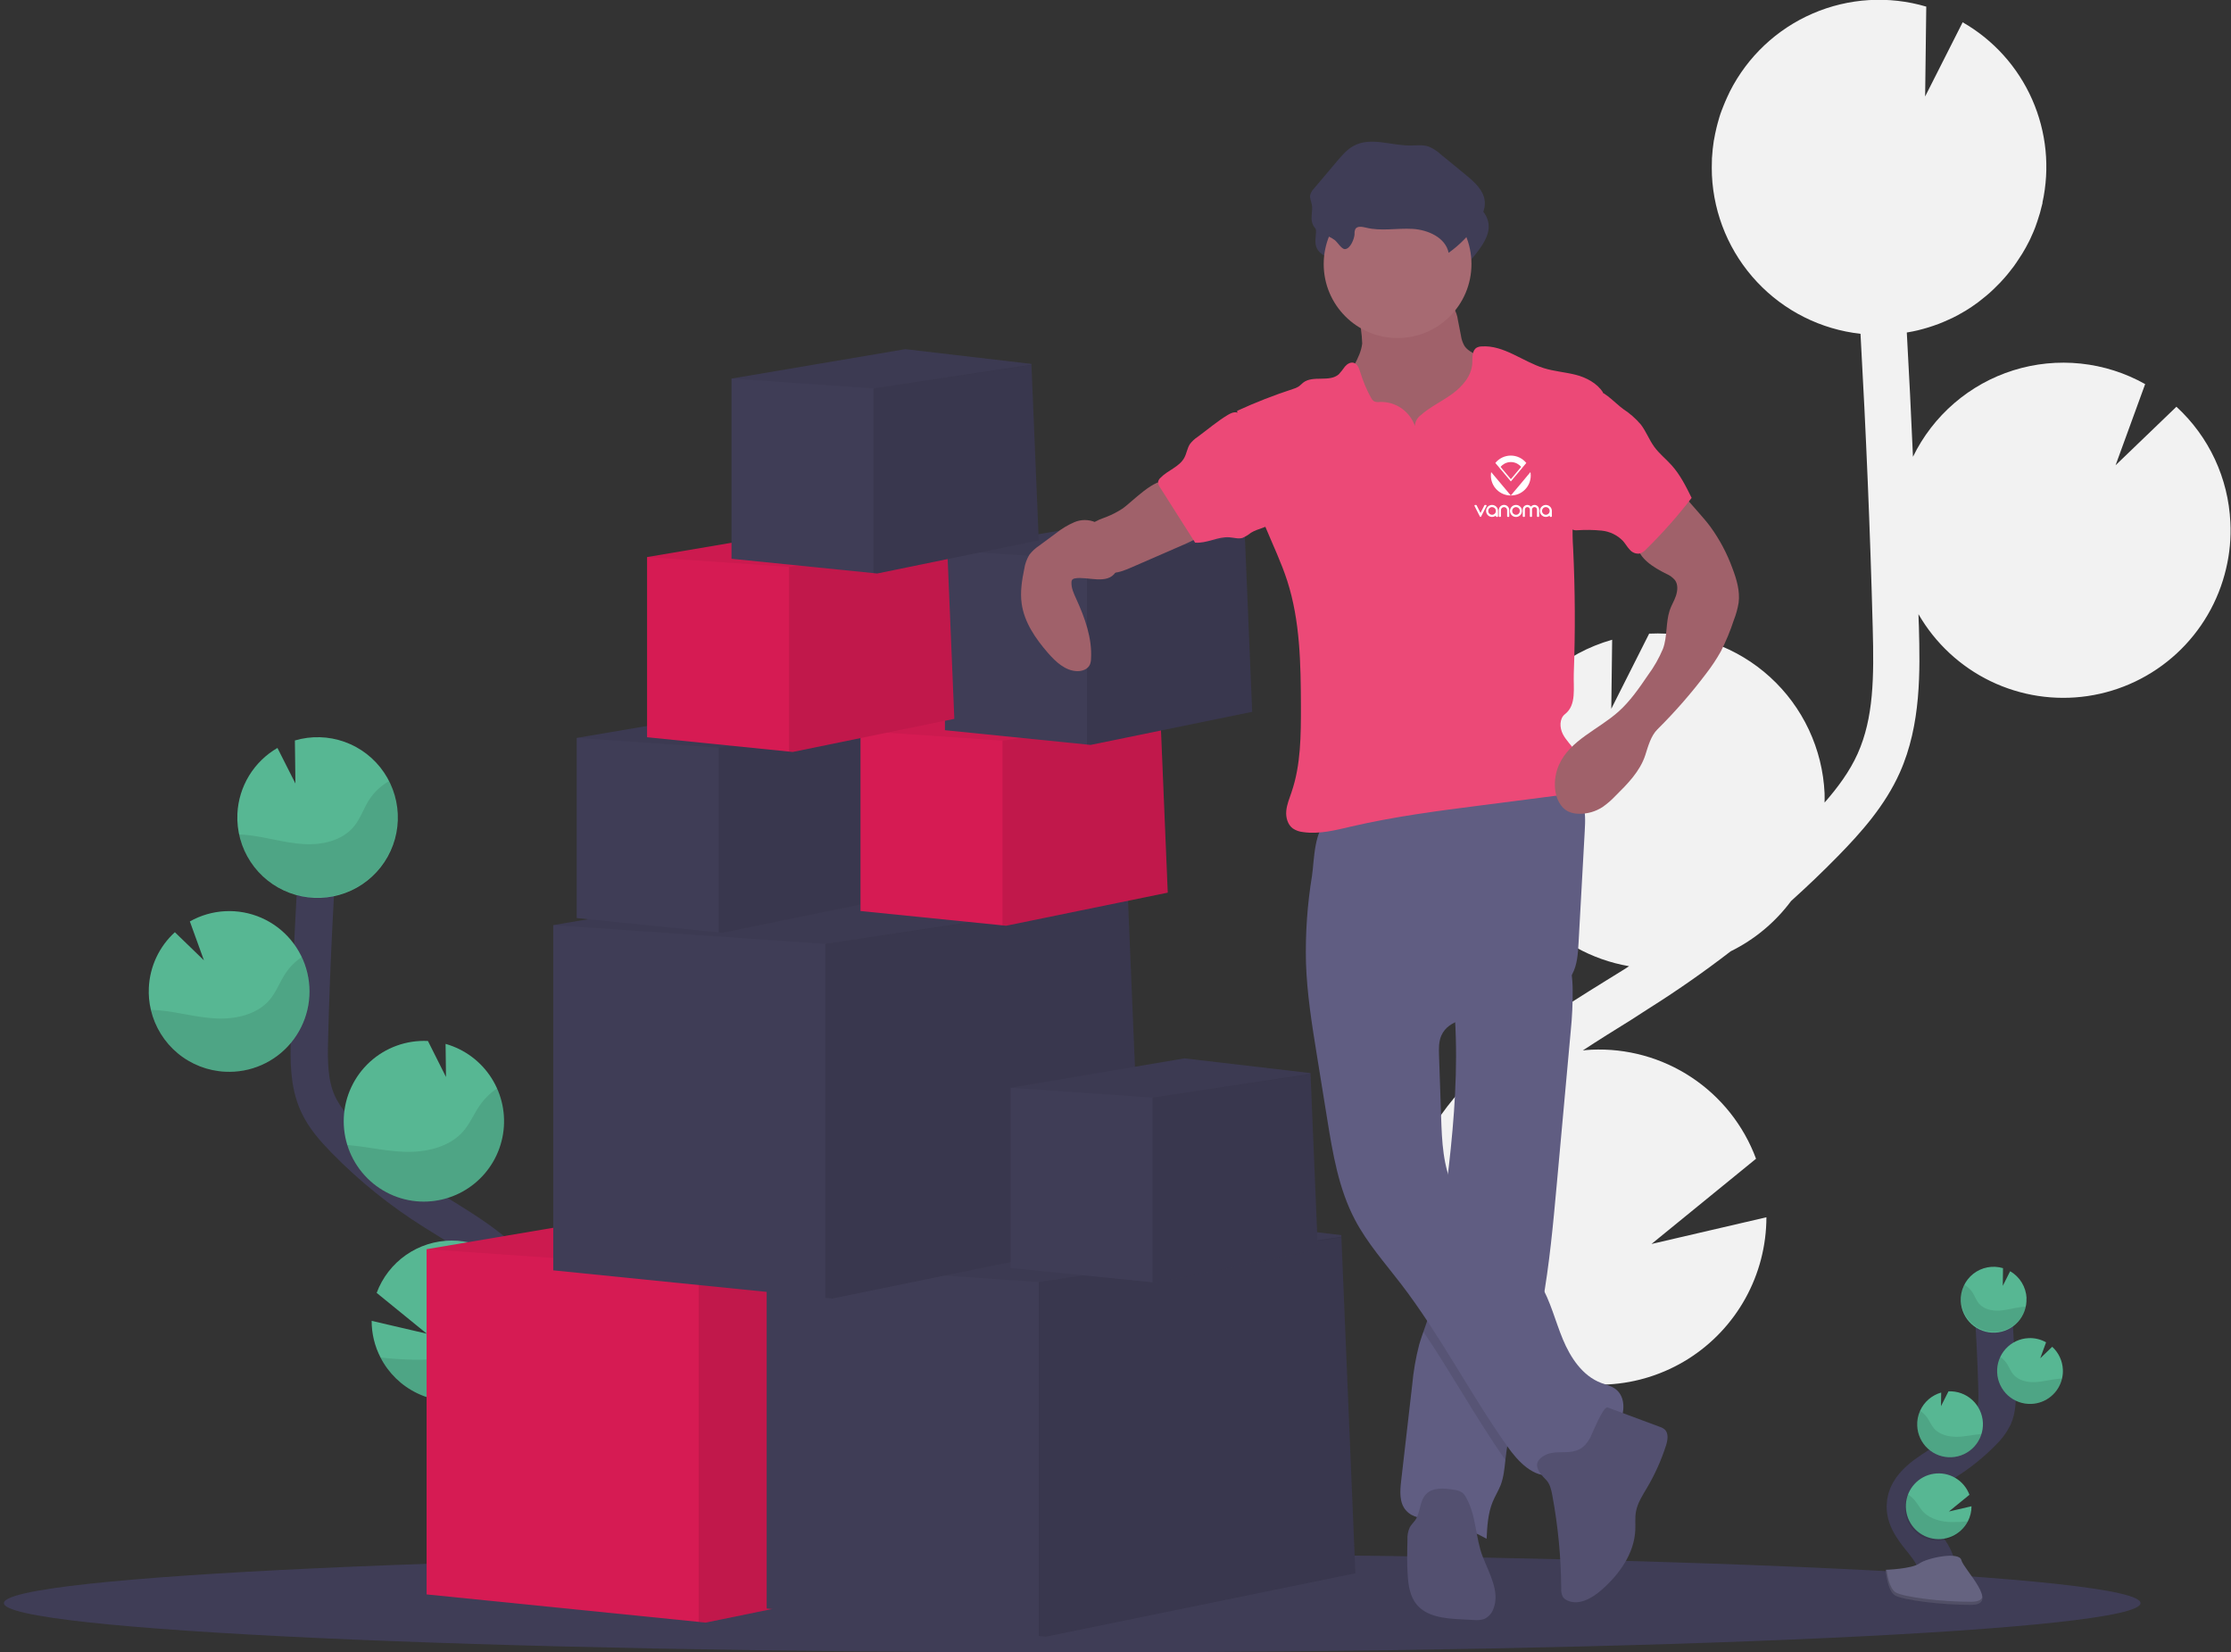 <svg width="239" height="177" viewBox="0 0 239 177" fill="none" xmlns="http://www.w3.org/2000/svg">
<rect x="0" y="0" width="239" height="177" fill="#333333" stroke="none"/>
<g clip-path="url(#clip0)">
<path d="M172.105 105.003L173.981 103.843C174.16 103.73 174.336 103.609 174.517 103.496C170.491 102.803 166.823 100.754 164.119 97.689C161.415 94.625 159.837 90.727 159.648 86.642C159.51 83.833 160.04 81.031 161.195 78.467C162.271 76.068 163.859 73.935 165.848 72.217C167.836 70.499 170.177 69.24 172.705 68.526L172.612 75.921L176.67 67.872C176.686 67.869 176.703 67.869 176.72 67.872C179.071 67.762 181.421 68.117 183.636 68.916C185.85 69.716 187.886 70.944 189.626 72.531C191.366 74.118 192.777 76.032 193.778 78.165C194.779 80.298 195.351 82.608 195.461 84.962C195.476 85.304 195.461 85.641 195.461 85.968C196.873 84.356 198.154 82.628 199.003 80.734C200.722 76.897 200.762 72.553 200.619 67.273C200.348 56.809 199.898 46.267 199.31 35.755C195.073 35.284 191.143 33.315 188.226 30.204C185.308 27.092 183.595 23.041 183.393 18.778C183.368 18.227 183.376 17.686 183.393 17.148C183.393 17.015 183.393 16.879 183.413 16.745C183.449 16.225 183.496 15.709 183.577 15.201C183.577 15.115 183.607 15.035 183.622 14.949C183.696 14.518 183.784 14.092 183.886 13.671C183.926 13.515 183.964 13.357 184.006 13.201C184.132 12.743 184.258 12.293 184.431 11.848C184.484 11.699 184.546 11.556 184.602 11.41C184.73 11.083 184.868 10.761 185.014 10.442C185.092 10.273 185.167 10.107 185.25 9.939C185.27 9.896 185.288 9.853 185.31 9.81C187.202 6.069 190.343 3.11 194.188 1.448C198.033 -0.215 202.338 -0.476 206.355 0.709L206.234 10.334L210.254 2.385C213.552 4.274 216.159 7.17 217.696 10.649C219.233 14.127 219.619 18.007 218.797 21.721H218.817C218.789 21.849 218.749 21.973 218.719 22.098C218.664 22.335 218.603 22.569 218.538 22.803C218.453 23.102 218.357 23.396 218.259 23.691C218.184 23.909 218.111 24.133 218.028 24.35C217.908 24.666 217.777 24.976 217.631 25.285C217.551 25.466 217.478 25.65 217.38 25.829C217.15 26.291 216.899 26.744 216.626 27.187C216.533 27.34 216.428 27.486 216.33 27.64C216.139 27.937 215.945 28.231 215.737 28.518C215.609 28.694 215.47 28.862 215.335 29.036C215.139 29.287 214.938 29.539 214.729 29.768C214.581 29.936 214.43 30.102 214.274 30.271C214.056 30.502 213.83 30.726 213.596 30.948C213.443 31.096 213.287 31.244 213.126 31.385C212.862 31.619 212.586 31.843 212.307 32.062C212.166 32.173 212.031 32.288 211.885 32.394C211.461 32.709 211.023 33.005 210.571 33.282C210.486 33.332 210.395 33.375 210.32 33.425C209.943 33.649 209.566 33.858 209.161 34.054C208.993 34.137 208.817 34.21 208.644 34.288C208.32 34.434 207.993 34.575 207.659 34.703C207.466 34.776 207.267 34.844 207.069 34.912C206.739 35.025 206.405 35.128 206.064 35.221C205.863 35.277 205.664 35.332 205.461 35.38C205.094 35.468 204.719 35.541 204.343 35.604C204.317 35.604 204.295 35.604 204.27 35.619C204.518 40.053 204.738 44.489 204.93 48.928C205.999 46.732 207.505 44.777 209.355 43.184C211.205 41.591 213.361 40.393 215.69 39.664C218.019 38.935 220.473 38.69 222.9 38.945C225.327 39.199 227.676 39.947 229.804 41.143L226.636 49.834L233.153 43.568C236.642 46.769 238.72 51.225 238.932 55.959C239.015 57.62 238.862 59.284 238.477 60.902C237.659 64.403 235.808 67.576 233.165 70.011C230.523 72.446 227.21 74.03 223.658 74.556C220.105 75.083 216.477 74.529 213.242 72.966C210.008 71.402 207.318 68.902 205.521 65.789C205.521 66.24 205.554 66.692 205.566 67.142C205.684 71.801 205.832 77.597 203.513 82.774C201.943 86.283 199.413 89.133 196.913 91.686C195.287 93.349 193.602 94.956 191.873 96.513C190.173 98.798 187.955 100.645 185.401 101.901C182.562 104.091 179.622 106.142 176.582 108.054L174.735 109.246C173.029 110.305 171.28 111.392 169.564 112.516C169.866 112.486 170.165 112.453 170.471 112.441C174.27 112.263 178.027 113.298 181.199 115.397C184.371 117.497 186.795 120.551 188.119 124.12L176.919 133.249L189.23 130.389C189.226 133.423 188.455 136.407 186.987 139.062C185.519 141.717 183.403 143.957 180.837 145.571C178.27 147.185 175.336 148.122 172.31 148.293C169.284 148.464 166.264 147.865 163.532 146.55C163.808 146.898 164.087 147.242 164.364 147.587C164.914 148.273 165.461 148.955 165.997 149.632C173.283 158.871 175.313 167.645 171.703 174.334L167.316 171.959C170.833 165.449 165.557 157.118 162.082 152.726C161.557 152.062 161.019 151.393 160.477 150.713C155.821 144.928 150.545 138.358 150.678 130.306C150.866 118.181 162.648 110.869 172.105 105.003Z" fill="#F2F2F2"/>
<path d="M114.865 177C178.071 177 229.309 174.635 229.309 171.718C229.309 168.8 178.071 166.435 114.865 166.435C51.659 166.435 0.42 168.8 0.42 171.718C0.42 174.635 51.659 177 114.865 177Z" fill="#3F3D56"/>
<path d="M207.322 169.748C208.076 168.362 207.222 166.664 206.247 165.426C205.272 164.189 204.084 162.911 204.109 161.329C204.144 159.065 206.543 157.729 208.463 156.529C209.884 155.638 211.196 154.582 212.37 153.382C212.863 152.921 213.27 152.376 213.573 151.773C213.968 150.887 213.958 149.881 213.933 148.91C213.849 145.68 213.69 142.454 213.455 139.23" stroke="#3F3D56" stroke-width="4" stroke-miterlimit="10"/>
<path d="M217.101 139.059C217.073 138.468 216.897 137.894 216.59 137.389C216.283 136.883 215.854 136.463 215.342 136.167L214.553 137.731L214.576 135.84C214.036 135.678 213.466 135.648 212.912 135.753C212.359 135.858 211.839 136.094 211.395 136.442C210.952 136.79 210.599 137.24 210.365 137.753C210.132 138.266 210.025 138.828 210.053 139.391C210.097 140.325 210.51 141.204 211.201 141.833C211.543 142.145 211.943 142.386 212.378 142.543C212.813 142.699 213.275 142.769 213.737 142.747C214.199 142.725 214.652 142.613 215.07 142.415C215.489 142.218 215.864 141.941 216.175 141.598C216.487 141.256 216.728 140.855 216.884 140.42C217.041 139.984 217.11 139.522 217.088 139.059H217.101Z" fill="#57B793"/>
<path d="M210.812 162.956C210.443 163.674 209.838 164.244 209.1 164.568C208.361 164.893 207.534 164.954 206.756 164.741C205.978 164.528 205.296 164.053 204.826 163.397C204.356 162.74 204.126 161.942 204.173 161.136C204.221 160.33 204.544 159.564 205.089 158.968C205.633 158.372 206.365 157.981 207.163 157.862C207.961 157.742 208.775 157.9 209.47 158.31C210.166 158.72 210.699 159.357 210.981 160.114L208.78 161.907L211.202 161.344C211.202 161.905 211.068 162.457 210.812 162.956Z" fill="#57B793"/>
<path d="M209.071 156.092C208.608 156.114 208.146 156.044 207.71 155.887C207.274 155.73 206.874 155.488 206.532 155.176C206.189 154.864 205.912 154.486 205.716 154.066C205.52 153.646 205.408 153.192 205.388 152.728C205.36 152.176 205.464 151.625 205.692 151.121C205.903 150.649 206.215 150.229 206.605 149.891C206.996 149.553 207.456 149.305 207.953 149.164L207.935 150.62L208.734 149.036C209.669 148.992 210.583 149.322 211.274 149.952C211.966 150.583 212.379 151.463 212.423 152.399C212.466 153.335 212.137 154.249 211.507 154.942C210.877 155.634 209.998 156.048 209.064 156.092H209.071Z" fill="#57B793"/>
<path d="M217.631 150.379C216.698 150.423 215.786 150.094 215.095 149.465C214.405 148.836 213.992 147.957 213.948 147.023C213.904 146.089 214.232 145.176 214.861 144.485C215.489 143.793 216.367 143.38 217.299 143.336C217.959 143.303 218.614 143.458 219.189 143.783L218.566 145.494L219.847 144.261C220.535 144.891 220.945 145.767 220.988 146.699C221.004 147.025 220.973 147.352 220.897 147.67C220.722 148.416 220.307 149.084 219.718 149.573C219.129 150.062 218.396 150.345 217.631 150.379Z" fill="#57B793"/>
<path opacity="0.1" d="M216.626 139.99C215.812 140.081 215.021 140.335 214.204 140.385C213.388 140.435 212.491 140.239 211.973 139.603C211.694 139.261 211.556 138.828 211.32 138.456C211.097 138.108 210.793 137.82 210.433 137.618C210.22 138.063 210.103 138.548 210.09 139.042C210.076 139.535 210.167 140.026 210.355 140.482C210.543 140.938 210.825 141.35 211.182 141.69C211.539 142.03 211.964 142.291 212.429 142.456C212.893 142.622 213.387 142.687 213.879 142.649C214.37 142.611 214.848 142.469 215.282 142.234C215.715 141.999 216.094 141.675 216.395 141.284C216.695 140.893 216.91 140.442 217.026 139.962C216.89 139.967 216.757 139.978 216.626 139.99Z" fill="black"/>
<path opacity="0.1" d="M217.631 150.379C217.023 150.41 216.417 150.282 215.873 150.008C215.329 149.735 214.865 149.324 214.527 148.817C214.189 148.31 213.988 147.724 213.945 147.116C213.901 146.508 214.015 145.898 214.277 145.348C214.557 145.537 214.797 145.779 214.985 146.06C215.237 146.44 215.387 146.877 215.684 147.227C216.232 147.874 217.171 148.085 218.023 148.045C218.875 148.004 219.694 147.765 220.536 147.687C220.651 147.687 220.772 147.667 220.89 147.665C220.715 148.41 220.303 149.079 219.715 149.568C219.127 150.058 218.395 150.343 217.631 150.379Z" fill="black"/>
<path opacity="0.1" d="M209.071 156.092C208.608 156.114 208.146 156.044 207.71 155.887C207.274 155.73 206.874 155.488 206.532 155.176C206.189 154.863 205.912 154.486 205.716 154.066C205.52 153.646 205.408 153.192 205.388 152.728C205.36 152.176 205.464 151.625 205.692 151.121C205.984 151.312 206.24 151.555 206.445 151.838C206.719 152.225 206.89 152.67 207.199 153.028C207.795 153.692 208.795 153.926 209.697 153.903C210.599 153.88 211.41 153.669 212.279 153.604C212.065 154.298 211.642 154.91 211.068 155.355C210.494 155.8 209.796 156.057 209.071 156.092Z" fill="black"/>
<path opacity="0.1" d="M210.812 162.956C210.622 163.379 210.351 163.76 210.015 164.078C209.678 164.396 209.282 164.644 208.849 164.808C208.416 164.973 207.956 165.051 207.493 165.037C207.03 165.023 206.575 164.918 206.153 164.728C205.731 164.538 205.35 164.267 205.033 163.93C204.715 163.593 204.467 163.196 204.303 162.763C204.138 162.33 204.061 161.868 204.075 161.405C204.088 160.942 204.193 160.486 204.383 160.063C204.672 160.256 204.933 160.489 205.157 160.755C205.491 161.165 205.712 161.628 206.101 162.013C206.822 162.72 207.986 163.019 209.021 163.039C209.619 163.047 210.217 163.019 210.812 162.956Z" fill="black"/>
<path d="M202.006 168.151C202.006 168.151 204.787 168.065 205.626 167.466C206.466 166.868 209.898 166.153 210.116 167.114C210.335 168.075 214.3 171.894 211.156 171.909C208.013 171.924 203.855 171.406 203.018 170.903C202.182 170.399 202.006 168.151 202.006 168.151Z" fill="#656380"/>
<path opacity="0.2" d="M211.212 171.574C208.071 171.599 203.91 171.071 203.074 170.568C202.438 170.181 202.182 168.785 202.099 168.141H202.006C202.006 168.141 202.182 170.387 203.011 170.908C203.84 171.428 208.006 171.934 211.149 171.914C212.056 171.914 212.37 171.582 212.352 171.104C212.234 171.388 211.888 171.569 211.212 171.574Z" fill="black"/>
<path d="M49.266 161.988C47.442 158.607 49.517 154.467 51.889 151.453C54.261 148.439 57.165 145.305 57.102 141.464C57.012 135.945 51.163 132.688 46.489 129.762C43.022 127.591 39.823 125.017 36.959 122.093C35.811 120.918 34.698 119.665 34.03 118.166C33.065 116.008 33.09 113.555 33.153 111.191C33.354 103.309 33.743 95.442 34.319 87.591" stroke="#3F3D56" stroke-width="4" stroke-miterlimit="10"/>
<path d="M25.432 87.16C25.501 85.721 25.93 84.321 26.68 83.09C27.43 81.86 28.476 80.837 29.723 80.117L31.648 83.928L31.59 79.315C33.339 78.799 35.206 78.853 36.921 79.469C38.637 80.084 40.113 81.23 41.136 82.741C42.159 84.251 42.676 86.048 42.613 87.871C42.55 89.695 41.909 91.452 40.783 92.887C39.657 94.323 38.105 95.363 36.351 95.857C34.596 96.352 32.73 96.276 31.022 95.639C29.314 95.003 27.851 93.839 26.847 92.317C25.842 90.794 25.347 88.991 25.432 87.168V87.16Z" fill="#57B793"/>
<path d="M40.763 145.408C41.628 147.095 43.024 148.448 44.736 149.258C46.447 150.069 48.378 150.29 50.229 149.889C52.079 149.487 53.745 148.485 54.968 147.038C56.191 145.591 56.902 143.78 56.992 141.887C57.052 140.696 56.861 139.507 56.431 138.395C55.804 136.765 54.695 135.364 53.253 134.38C51.811 133.395 50.104 132.874 48.359 132.884C46.614 132.894 44.913 133.435 43.483 134.436C42.052 135.438 40.96 136.851 40.351 138.488L45.721 142.86L39.814 141.484C39.811 142.85 40.137 144.196 40.763 145.408Z" fill="#57B793"/>
<path d="M45.007 128.701C47.115 128.797 49.185 128.114 50.822 126.782C52.46 125.45 53.551 123.561 53.887 121.475C54.224 119.39 53.783 117.253 52.648 115.472C51.513 113.691 49.764 112.39 47.733 111.817L47.778 115.361L45.844 111.505H45.821C43.543 111.399 41.316 112.203 39.63 113.74C37.944 115.277 36.938 117.422 36.831 119.703C36.725 121.984 37.528 124.213 39.064 125.901C40.599 127.589 42.742 128.597 45.02 128.703L45.007 128.701Z" fill="#57B793"/>
<path d="M24.138 114.798C25.469 114.863 26.797 114.617 28.017 114.08C29.236 113.543 30.315 112.73 31.167 111.704C32.019 110.678 32.621 109.469 32.926 108.17C33.231 106.871 33.23 105.519 32.924 104.221C32.618 102.923 32.014 101.713 31.161 100.689C30.308 99.664 29.228 98.852 28.008 98.316C26.787 97.781 25.459 97.537 24.128 97.603C22.798 97.669 21.5 98.045 20.339 98.699L21.847 102.867L18.734 99.856C17.901 100.614 17.227 101.529 16.748 102.549C16.27 103.568 15.997 104.672 15.945 105.798C15.905 106.594 15.979 107.392 16.163 108.167C16.591 109.991 17.601 111.625 19.04 112.822C20.479 114.018 22.269 114.712 24.138 114.798Z" fill="#57B793"/>
<path opacity="0.1" d="M26.588 89.455C28.573 89.674 30.502 90.29 32.492 90.413C34.482 90.536 36.67 90.061 37.929 88.511C38.608 87.676 38.947 86.62 39.52 85.709C40.062 84.861 40.806 84.16 41.685 83.669C42.233 84.76 42.542 85.955 42.593 87.174C42.644 88.394 42.435 89.611 41.98 90.743C41.526 91.876 40.836 92.899 39.956 93.744C39.076 94.589 38.027 95.237 36.878 95.645C35.729 96.054 34.506 96.213 33.291 96.112C32.076 96.01 30.896 95.652 29.83 95.059C28.764 94.467 27.836 93.654 27.108 92.676C26.379 91.697 25.867 90.574 25.605 89.382C25.94 89.397 26.266 89.419 26.588 89.455Z" fill="black"/>
<path opacity="0.1" d="M24.138 114.798C25.62 114.866 27.093 114.55 28.417 113.88C29.74 113.21 30.868 112.209 31.691 110.973C32.514 109.738 33.004 108.311 33.114 106.83C33.223 105.349 32.949 103.866 32.316 102.522C31.634 102.982 31.047 103.57 30.588 104.253C29.975 105.179 29.605 106.248 28.884 107.098C27.545 108.673 25.259 109.188 23.183 109.095C21.108 109.002 19.105 108.409 17.04 108.22C16.754 108.195 16.462 108.175 16.174 108.167C16.6 109.989 17.609 111.622 19.046 112.819C20.483 114.015 22.271 114.71 24.138 114.798Z" fill="black"/>
<path opacity="0.1" d="M45.007 128.701C46.474 128.77 47.934 128.461 49.248 127.805C50.562 127.148 51.687 126.165 52.513 124.95C53.34 123.735 53.843 122.328 53.972 120.863C54.102 119.399 53.854 117.925 53.253 116.584C52.545 117.055 51.929 117.651 51.437 118.345C50.768 119.288 50.351 120.375 49.57 121.245C48.12 122.862 45.683 123.433 43.484 123.381C41.356 123.335 39.306 122.812 37.191 122.649C37.714 124.339 38.746 125.827 40.144 126.91C41.543 127.993 43.241 128.618 45.007 128.701Z" fill="black"/>
<path opacity="0.1" d="M40.763 145.408C41.628 147.095 43.024 148.448 44.736 149.258C46.447 150.069 48.378 150.29 50.229 149.889C52.079 149.487 53.745 148.485 54.968 147.038C56.191 145.591 56.902 143.78 56.992 141.887C57.052 140.696 56.861 139.507 56.431 138.395C55.724 138.86 55.089 139.428 54.547 140.078C53.73 141.084 53.19 142.206 52.245 143.137C50.487 144.863 47.65 145.577 45.125 145.652C43.668 145.657 42.211 145.576 40.763 145.408Z" fill="black"/>
<path d="M108.764 167.014L75.599 173.805L74.846 173.73L45.7 170.787V133.81L81.378 127.773L107.257 130.791L107.264 130.955L107.267 131.035L108.764 167.014Z" fill="#D61B53"/>
<path opacity="0.1" d="M108.764 167.014L75.599 173.805L74.846 173.73V135.822L107.264 130.955L108.764 167.014Z" fill="black"/>
<path opacity="0.05" d="M107.267 131.035L107.257 131.043L74.846 135.822L45.7 133.81L81.378 127.773L107.257 130.791L107.264 130.955L107.267 131.035Z" fill="black"/>
<path d="M145.196 168.523L112.031 175.315L111.277 175.239L82.132 172.296V135.319L117.809 129.282L143.688 132.3L143.696 132.464L143.698 132.544L145.196 168.523Z" fill="#3F3D56"/>
<path opacity="0.1" d="M145.196 168.523L112.031 175.315L111.277 175.239V137.331L143.696 132.464L145.196 168.523Z" fill="black"/>
<path opacity="0.05" d="M143.698 132.544L143.688 132.552L111.277 137.331L82.132 135.319L117.809 129.282L143.688 132.3L143.696 132.464L143.698 132.544Z" fill="black"/>
<path d="M122.332 132.3L89.167 139.092L88.413 139.017L59.268 136.074V99.096L94.945 93.059L120.824 96.078L120.832 96.241L120.834 96.322L122.332 132.3Z" fill="#3F3D56"/>
<path opacity="0.1" d="M122.332 132.3L89.167 139.092L88.413 139.017V101.109L120.832 96.241L122.332 132.3Z" fill="black"/>
<path opacity="0.05" d="M120.834 96.322L120.824 96.329L88.413 101.109L59.268 99.096L94.945 93.059L120.824 96.078L120.832 96.241L120.834 96.322Z" fill="black"/>
<path d="M141.176 133.85L123.867 137.397L123.473 137.356L108.262 135.82V116.521L126.882 113.369L140.389 114.946L140.394 115.032V115.072L141.176 133.85Z" fill="#3F3D56"/>
<path opacity="0.1" d="M141.176 133.85L123.867 137.397L123.473 137.356V117.572L140.394 115.032L141.176 133.85Z" fill="black"/>
<path opacity="0.05" d="M140.394 115.072L140.389 115.077L123.473 117.572L108.262 116.521L126.882 113.369L140.389 114.946L140.394 115.032V115.072Z" fill="black"/>
<path d="M94.694 96.37L77.386 99.914L76.991 99.876L61.78 98.339V79.041L80.401 75.889L93.908 77.466L93.913 77.551V77.592L94.694 96.37Z" fill="#3F3D56"/>
<path opacity="0.1" d="M94.694 96.37L77.386 99.914L76.991 99.876V80.092L93.913 77.552L94.694 96.37Z" fill="black"/>
<path opacity="0.05" d="M93.913 77.592L93.908 77.597L76.991 80.092L61.78 79.041L80.401 75.889L93.908 77.466L93.913 77.552V77.592Z" fill="black"/>
<path d="M125.096 95.615L107.787 99.159L107.392 99.121L92.182 97.585V78.286L110.802 75.134L124.309 76.711L124.314 76.797V76.837L125.096 95.615Z" fill="#D61B53"/>
<path opacity="0.1" d="M125.096 95.615L107.787 99.159L107.392 99.121V79.337L124.314 76.797L125.096 95.615Z" fill="black"/>
<path opacity="0.05" d="M124.314 76.837L124.309 76.842L107.392 79.338L92.182 78.286L110.802 75.134L124.309 76.711L124.314 76.797V76.837Z" fill="black"/>
<path d="M134.141 76.246L116.832 79.79L116.437 79.752L101.227 78.216V58.917L119.847 55.765L133.354 57.342L133.359 57.428V57.468L134.141 76.246Z" fill="#3F3D56"/>
<path opacity="0.1" d="M134.141 76.246L116.832 79.79L116.438 79.752V59.968L133.359 57.428L134.141 76.246Z" fill="black"/>
<path opacity="0.05" d="M133.359 57.468L133.354 57.473L116.437 59.968L101.227 58.917L119.847 55.765L133.354 57.342L133.359 57.428V57.468Z" fill="black"/>
<path d="M145.929 36.794C145.746 38.429 144.5 39.747 144.037 41.321C143.344 43.699 144.54 46.252 146.188 48.113C147.516 49.592 149.125 50.793 150.92 51.645C152.715 52.497 154.661 52.985 156.645 53.079C157.228 53.129 157.815 53.065 158.374 52.89C158.871 52.687 159.319 52.38 159.688 51.989C160.924 50.744 161.59 49.021 161.854 47.283C162.117 45.545 162.017 43.776 161.914 42.023C161.914 41.66 161.847 41.301 161.718 40.962C161.55 40.639 161.318 40.354 161.037 40.124C160.146 39.304 159.164 38.589 158.11 37.993C157.658 37.742 157.173 37.49 156.884 37.055C156.686 36.709 156.557 36.327 156.504 35.931L156.18 34.281C156.123 33.805 155.961 33.348 155.705 32.942C155.135 32.173 154.042 32.067 153.085 32.029L149.567 31.891C148.474 31.848 147.037 31.534 145.969 31.75C144.964 31.949 145.304 32.87 145.485 33.705C145.746 34.715 145.895 35.751 145.929 36.794Z" fill="#A0616A"/>
<path d="M168.268 110.436L166.776 126.817C166.386 131.113 165.989 135.427 165.225 139.668C164.974 141.13 164.652 142.583 164.286 144.025C163.266 148.027 161.786 151.938 161.308 156.041C161.293 156.159 161.281 156.293 161.268 156.401C161.17 157.306 161.085 158.222 160.766 159.067C160.514 159.694 160.16 160.265 159.901 160.883C159.399 162.121 159.318 163.489 159.256 164.83C157.444 163.807 155.461 163.124 153.404 162.818C152.399 162.669 151.306 162.566 150.64 161.812C149.886 160.992 149.974 159.736 150.1 158.635C150.495 155.214 150.889 151.794 151.281 148.377C151.412 146.906 151.664 145.449 152.035 144.02C152.17 143.544 152.334 143.077 152.499 142.609C152.728 141.965 152.959 141.321 153.133 140.659C153.373 139.596 153.539 138.518 153.63 137.432C154.035 133.991 154.522 130.557 154.949 127.118L154.972 126.937C155.612 121.725 156.1 116.488 155.959 111.238C155.939 110.461 155.906 109.684 155.856 108.904C155.786 107.775 155.683 107.176 156.61 106.469C157.643 105.689 159.002 105.143 160.183 104.633C160.818 104.356 167.818 101.866 167.971 102.414C168.296 103.579 168.465 104.782 168.474 105.991C168.488 107.475 168.419 108.959 168.268 110.436Z" fill="#605D82"/>
<path opacity="0.1" d="M165.225 139.668C164.974 141.13 164.652 142.584 164.286 144.025C163.266 148.027 161.786 151.939 161.308 156.041C161.293 156.159 161.281 156.293 161.268 156.401C158.148 151.939 155.52 147.139 152.474 142.629C152.703 141.985 152.934 141.341 153.108 140.679C153.357 139.61 153.532 138.525 153.63 137.432C154.035 133.991 154.522 130.557 154.949 127.119L154.972 126.937C155.148 127.667 155.401 128.376 155.726 129.053C157.771 133.213 162.63 135.316 165.007 139.298C165.085 139.422 165.158 139.546 165.225 139.668Z" fill="black"/>
<path d="M139.904 103.088C140.007 106.424 140.54 109.732 141.073 113.027L142.171 119.819C142.771 123.542 143.399 127.337 145.158 130.67C146.474 133.166 148.369 135.294 150.085 137.53C154.301 143.029 157.469 149.26 161.467 154.919C162.63 156.564 164.291 158.345 166.273 158.001C167.575 157.777 168.519 156.69 169.539 155.855C170.745 154.869 172.198 154.147 173.147 152.909C174.097 151.672 174.283 149.619 172.997 148.739C172.557 148.44 172.022 148.326 171.524 148.135C169.532 147.381 168.24 145.429 167.421 143.456C166.602 141.484 166.102 139.369 165.009 137.535C162.632 133.553 157.771 131.45 155.726 127.287C154.58 124.958 154.469 122.256 154.384 119.673L154.16 113.055C154.135 112.33 154.118 111.578 154.411 110.916C155.193 109.156 157.555 108.99 159.469 108.766C161.64 108.512 163.744 107.848 165.668 106.809C166.771 106.213 167.846 105.453 168.431 104.346C168.969 103.34 169.042 102.155 169.105 101.013L169.768 89.017C169.826 87.986 169.876 86.916 169.517 85.951C168.605 83.521 165.539 82.726 162.949 82.841C158.13 83.058 153.683 85.133 149.13 86.537C148.002 86.884 146.869 87.196 145.706 87.43C144.701 87.633 143.444 87.55 142.48 87.877C140.751 88.461 140.794 92.249 140.55 93.819C140.047 96.882 139.831 99.985 139.904 103.088Z" fill="#605D82"/>
<path d="M165.62 158.509C166.044 158.939 166.183 159.568 166.293 160.162C166.907 163.456 167.227 166.799 167.248 170.15C167.22 170.463 167.282 170.777 167.426 171.056C167.547 171.221 167.709 171.351 167.896 171.433C169.125 172.019 170.549 171.202 171.574 170.304C173.471 168.641 175.077 166.407 175.185 163.884C175.213 163.235 175.14 162.579 175.253 161.937C175.419 160.987 175.974 160.159 176.461 159.329C177.295 157.914 177.969 156.411 178.471 154.846C178.657 154.258 178.783 153.518 178.321 153.108C178.159 152.979 177.974 152.883 177.775 152.824L172.223 150.761C171.74 150.583 170.544 153.659 170.356 153.996C169.891 154.819 169.429 155.284 168.497 155.475C167.564 155.666 166.414 155.39 165.524 155.865C164.017 156.668 164.768 157.651 165.62 158.509Z" fill="#535070"/>
<path d="M157.057 160.408C156.954 160.203 156.811 160.02 156.635 159.872C156.378 159.709 156.086 159.609 155.783 159.583C154.728 159.402 153.477 159.284 152.746 160.071C152.062 160.808 152.18 162.008 151.61 162.838C151.429 163.089 151.183 163.316 151.027 163.593C150.834 164.016 150.747 164.481 150.776 164.946C150.746 166.226 150.716 167.512 150.806 168.79C150.879 169.861 151.057 170.985 151.728 171.826C152.803 173.174 154.743 173.368 156.462 173.453L157.856 173.526C158.24 173.571 158.628 173.535 158.997 173.42C159.225 173.315 159.43 173.165 159.6 172.979C159.769 172.792 159.899 172.574 159.982 172.336C160.708 170.53 159.56 168.586 158.851 166.775C158.035 164.689 158.18 162.378 157.057 160.408Z" fill="#535070"/>
<path d="M145.527 27.574C145.509 27.391 145.536 27.207 145.605 27.036C145.809 26.676 146.341 26.785 146.743 26.875C148.359 27.283 150.062 26.913 151.728 27.008C153.394 27.104 155.268 27.937 155.602 29.572C156.811 28.715 157.852 27.645 158.675 26.412C159.137 25.721 159.539 24.928 159.477 24.098C159.386 22.901 158.384 22.005 157.467 21.245L154.703 18.982C154.339 18.647 153.919 18.38 153.462 18.192C152.824 17.973 152.125 18.078 151.452 18.078C149.442 18.078 147.286 17.16 145.495 18.078C144.741 18.463 144.181 19.125 143.638 19.769L141.168 22.697C140.981 22.884 140.845 23.115 140.771 23.369C140.701 23.726 140.884 24.078 140.949 24.438C141.065 25.092 140.784 25.791 141 26.42C141.359 27.461 142.625 27.61 143.399 28.208C143.686 28.43 144.138 29.187 144.482 29.177C145.088 29.164 145.51 28.057 145.527 27.574Z" fill="#3F3D56"/>
<path d="M149.718 36.21C154.089 36.21 157.633 32.662 157.633 28.286C157.633 23.91 154.089 20.363 149.718 20.363C145.347 20.363 141.804 23.91 141.804 28.286C141.804 32.662 145.347 36.21 149.718 36.21Z" fill="#A76A72"/>
<path d="M151.572 45.625C151.304 44.857 150.799 44.194 150.131 43.732C149.462 43.27 148.664 43.033 147.851 43.054C147.618 43.099 147.377 43.068 147.163 42.967C147.041 42.874 146.944 42.753 146.879 42.614C146.399 41.747 146.013 40.831 145.726 39.883C145.6 39.462 145.427 38.967 145.002 38.859C144.66 38.771 144.311 38.992 144.083 39.261C143.88 39.55 143.66 39.826 143.424 40.089C142.419 40.979 140.661 40.167 139.608 40.984C139.434 41.118 139.291 41.289 139.105 41.412C138.924 41.522 138.729 41.607 138.525 41.663C136.481 42.329 134.478 43.113 132.525 44.01C133.229 48.246 133.947 52.563 135.595 56.525C136.379 58.411 137.266 60.26 137.894 62.205C139.286 66.514 139.346 71.124 139.364 75.655C139.364 78.754 139.364 81.918 138.359 84.851C138.133 85.515 137.857 86.174 137.794 86.864C137.731 87.553 137.937 88.333 138.502 88.745C138.83 88.961 139.205 89.094 139.595 89.13C141.331 89.382 143.08 88.924 144.789 88.526C149.369 87.465 154.042 86.856 158.703 86.263L166.517 85.256C167.077 85.217 167.626 85.075 168.135 84.836C169.564 84.054 169.7 81.901 168.811 80.532C168.386 79.876 167.786 79.338 167.426 78.643C167.067 77.949 167.039 76.973 167.655 76.493C168.911 75.511 168.534 73.693 168.595 72.103C168.762 67.656 168.739 63.212 168.527 58.771C168.463 57.85 168.448 56.927 168.482 56.004C168.569 54.44 168.956 52.908 169.343 51.386L171.718 42.028C171.097 41.047 169.909 40.423 168.786 40.142C167.662 39.86 166.489 39.777 165.381 39.432C163.12 38.728 161.09 36.942 158.72 37.108C158.541 37.111 158.364 37.154 158.203 37.234C157.67 37.538 157.753 38.308 157.72 38.922C157.645 40.282 156.645 41.417 155.545 42.214C154.444 43.012 153.183 43.59 152.17 44.498C151.994 44.631 151.85 44.801 151.747 44.995C151.643 45.19 151.584 45.405 151.572 45.625Z" fill="#EC4977"/>
<path d="M120.214 54.502C119.69 54.844 119.132 55.131 118.551 55.36C117.998 55.579 117.407 55.752 116.955 56.135C116.731 56.329 116.543 56.562 116.4 56.822C116.132 57.297 115.997 57.836 116.008 58.382C116.019 58.928 116.176 59.461 116.463 59.925C116.75 60.389 117.156 60.768 117.639 61.022C118.122 61.275 118.664 61.395 119.209 61.367C119.935 61.329 120.621 61.035 121.287 60.746L126.869 58.313C127.814 57.903 128.834 57.425 129.281 56.495C129.333 56.407 129.352 56.305 129.337 56.205C129.293 56.096 129.211 56.006 129.106 55.954C127.848 55.134 126.747 54.095 125.857 52.885C125.628 52.573 125.354 51.839 125.023 51.65C123.842 50.993 121.161 53.889 120.214 54.502Z" fill="#A0616A"/>
<path d="M179.891 52.528L181.949 54.882C182.391 55.385 182.833 55.888 183.235 56.432C184.224 57.796 185.018 59.292 185.592 60.877C186.039 62.051 186.411 63.304 186.255 64.552C186.151 65.191 185.978 65.818 185.74 66.421C185.363 67.579 184.895 68.706 184.34 69.791C183.877 70.615 183.354 71.402 182.775 72.148C181.181 74.263 179.437 76.259 177.557 78.123C176.853 78.819 176.552 79.949 176.253 80.889C175.687 82.628 174.343 83.984 173.044 85.266C172.626 85.709 172.164 86.106 171.665 86.454C170.917 86.937 170.042 87.186 169.152 87.168C168.764 87.17 168.38 87.091 168.024 86.934C167.135 86.511 166.683 85.483 166.59 84.502C166.508 83.61 166.656 82.713 167.022 81.896C168.203 79.277 171.235 78.143 173.378 76.231C174.635 75.112 175.597 73.703 176.547 72.312C177.19 71.442 177.727 70.499 178.147 69.502C178.625 68.222 178.439 66.707 178.858 65.409C179.034 64.859 179.361 64.363 179.539 63.817C179.717 63.271 179.778 62.625 179.444 62.154C179.193 61.854 178.873 61.619 178.511 61.47C177.142 60.776 175.61 59.88 175.348 58.364C175.244 57.524 175.463 56.675 175.961 55.992C176.457 55.316 177.037 54.708 177.687 54.18C178.283 53.642 179.29 53.046 179.891 52.528Z" fill="#A0616A"/>
<path d="M118.892 57.788C118.53 57.053 118.076 56.303 117.342 55.939C116.985 55.785 116.6 55.705 116.211 55.705C115.823 55.705 115.438 55.785 115.081 55.939C114.37 56.246 113.704 56.649 113.101 57.136L111.327 58.447C110.925 58.711 110.569 59.04 110.274 59.42C109.993 59.882 109.807 60.395 109.727 60.929C109.475 62.154 109.272 63.415 109.448 64.655C109.729 66.667 110.935 68.408 112.262 69.937C113.091 70.888 114.116 71.849 115.377 71.892C115.922 71.909 116.528 71.693 116.754 71.198C116.833 71.001 116.875 70.791 116.877 70.579C117.013 68.345 116.214 66.164 115.284 64.129C115.033 63.576 114.762 63.002 114.782 62.396C114.774 62.293 114.801 62.19 114.857 62.104C114.937 62.02 115.044 61.968 115.159 61.956C116.432 61.704 118.628 62.695 119.52 61.279C120.098 60.343 119.304 58.62 118.892 57.788Z" fill="#A0616A"/>
<path d="M145.11 25.082C145.094 24.898 145.122 24.714 145.191 24.543C145.394 24.181 145.927 24.292 146.329 24.382C147.944 24.79 149.648 24.42 151.314 24.516C152.979 24.611 154.851 25.444 155.188 27.079C156.395 26.221 157.436 25.151 158.261 23.919C158.723 23.225 159.125 22.433 159.062 21.603C158.972 20.405 157.967 19.51 157.052 18.753L154.288 16.489C153.925 16.154 153.506 15.887 153.05 15.699C152.409 15.48 151.713 15.586 151.04 15.586C149.03 15.586 146.874 14.668 145.083 15.586C144.329 15.971 143.769 16.632 143.226 17.276L140.754 20.204C140.568 20.391 140.432 20.622 140.359 20.876C140.289 21.233 140.472 21.585 140.537 21.945C140.653 22.599 140.372 23.298 140.588 23.924C140.947 24.968 142.213 25.117 142.987 25.715C143.274 25.937 143.726 26.694 144.07 26.684C144.665 26.671 145.088 25.564 145.11 25.082Z" fill="#3F3D56"/>
<path d="M128.302 46.795C127.983 47.002 127.702 47.264 127.472 47.567C127.183 48.008 127.123 48.573 126.874 49.026C126.342 50.017 125.093 50.372 124.317 51.184C124.191 51.295 124.103 51.443 124.065 51.607C124.061 51.828 124.135 52.044 124.274 52.216L128.028 58.122C129.284 58.233 130.475 57.448 131.726 57.554C132.191 57.591 132.671 57.752 133.118 57.614C133.438 57.471 133.737 57.288 134.01 57.068C134.764 56.595 135.749 56.54 136.374 55.919C137 55.297 137.053 54.384 137.045 53.536C137.056 52.801 136.981 52.066 136.821 51.348C136.269 49.084 134.538 47.338 133.452 45.331C132.922 44.352 132.636 43.782 131.518 44.453C130.399 45.125 129.359 46.02 128.302 46.795Z" fill="#EC4977"/>
<path d="M173.881 43.809C174.586 44.268 175.223 44.825 175.77 45.464C176.341 46.201 176.665 47.107 177.215 47.862C177.765 48.616 178.471 49.16 179.074 49.834C179.991 50.855 180.612 52.098 181.22 53.333C179.732 55.272 178.109 57.104 176.366 58.816C176.171 59.045 175.915 59.213 175.627 59.299C175.432 59.32 175.235 59.292 175.053 59.218C174.872 59.144 174.712 59.026 174.587 58.874C174.316 58.593 174.125 58.24 173.866 57.946C173.256 57.316 172.443 56.923 171.572 56.837C170.708 56.752 169.838 56.74 168.971 56.799C168.781 56.822 168.589 56.789 168.416 56.706C168.288 56.618 168.184 56.498 168.115 56.359C167.11 54.628 167.424 52.455 167.783 50.478L168.605 45.95C168.725 45.085 168.955 44.24 169.291 43.434C169.602 42.768 170.296 41.636 171.155 41.837C172.014 42.038 173.155 43.286 173.881 43.809Z" fill="#EC4977"/>
<path d="M102.232 77.001L84.923 80.545L84.529 80.507L69.318 78.97V59.672L87.938 56.52L101.445 58.097L101.45 58.182V58.223L102.232 77.001Z" fill="#D61B53"/>
<path opacity="0.1" d="M102.232 77.001L84.923 80.545L84.529 80.507V60.723L101.45 58.182L102.232 77.001Z" fill="black"/>
<path opacity="0.05" d="M101.45 58.223L101.445 58.228L84.529 60.723L69.318 59.672L87.938 56.52L101.445 58.097L101.45 58.182V58.223Z" fill="black"/>
<path d="M111.277 57.883L93.968 61.43L93.574 61.39L78.363 59.853V40.554L96.983 37.402L110.49 38.98L110.495 39.065V39.105L111.277 57.883Z" fill="#3F3D56"/>
<path opacity="0.1" d="M111.277 57.883L93.968 61.43L93.574 61.39V41.606L110.495 39.065L111.277 57.883Z" fill="black"/>
<path opacity="0.05" d="M110.495 39.105L110.49 39.11L93.574 41.606L78.363 40.554L96.983 37.402L110.49 38.98L110.495 39.065V39.105Z" fill="black"/>
<path d="M163.508 49.591C163.308 49.344 163.055 49.145 162.768 49.008C162.481 48.871 162.167 48.8 161.849 48.8C161.531 48.8 161.217 48.871 160.93 49.008C160.643 49.145 160.39 49.344 160.19 49.591L160.548 50.012L161.853 51.569L163.159 50.012L163.157 50.01L163.508 49.591ZM161.854 51.325L160.75 50.009C160.87 49.866 161.016 49.748 161.181 49.66C161.388 49.551 161.619 49.493 161.853 49.493C162.088 49.493 162.318 49.551 162.526 49.66C162.69 49.748 162.837 49.866 162.957 50.009L161.854 51.325Z" fill="white"/>
<path d="M160.269 51.192L159.745 50.567C159.723 50.69 159.713 50.813 159.713 50.938C159.713 52.119 160.669 53.076 161.848 53.076L161.325 52.451L160.269 51.192Z" fill="white"/>
<path d="M163.952 50.567L163.428 51.192C163.428 51.194 163.428 51.196 163.427 51.198L162.378 52.449L162.372 52.452L161.848 53.076C163.028 53.076 163.984 52.119 163.984 50.938C163.984 50.814 163.974 50.69 163.952 50.567Z" fill="white"/>
<path d="M159.177 54.088H159.087C159.073 54.088 159.06 54.092 159.048 54.099C159.036 54.106 159.027 54.117 159.021 54.129L158.603 54.948L158.184 54.129C158.178 54.117 158.169 54.106 158.157 54.099C158.146 54.092 158.132 54.088 158.119 54.088H158.028C158.015 54.088 158.003 54.092 157.992 54.098C157.98 54.104 157.971 54.114 157.965 54.125C157.958 54.136 157.955 54.149 157.954 54.162C157.954 54.175 157.957 54.188 157.963 54.2L158.537 55.329C158.543 55.342 158.552 55.352 158.564 55.359C158.575 55.366 158.589 55.37 158.602 55.37C158.616 55.37 158.629 55.366 158.641 55.359C158.652 55.352 158.662 55.342 158.668 55.329L159.242 54.2C159.248 54.188 159.251 54.175 159.25 54.162C159.25 54.149 159.246 54.136 159.24 54.125C159.233 54.114 159.224 54.105 159.213 54.098C159.202 54.092 159.19 54.088 159.177 54.088Z" fill="white"/>
<path d="M159.839 54.087C159.669 54.087 159.506 54.154 159.385 54.275C159.265 54.395 159.198 54.559 159.198 54.729C159.198 54.899 159.265 55.063 159.385 55.183C159.506 55.304 159.669 55.371 159.839 55.371C159.952 55.372 160.063 55.342 160.16 55.285C160.192 55.266 160.223 55.244 160.251 55.22V55.297C160.251 55.317 160.259 55.336 160.273 55.35C160.287 55.364 160.306 55.371 160.325 55.371H160.407C160.426 55.371 160.445 55.364 160.459 55.35C160.473 55.336 160.481 55.317 160.481 55.297V54.729C160.48 54.559 160.412 54.396 160.292 54.275C160.172 54.155 160.009 54.087 159.839 54.087V54.087ZM159.839 54.316C159.935 54.316 160.027 54.349 160.101 54.41C160.174 54.47 160.225 54.555 160.244 54.648C160.262 54.742 160.248 54.839 160.203 54.924C160.158 55.008 160.085 55.074 159.997 55.111C159.909 55.147 159.811 55.152 159.719 55.124C159.628 55.096 159.549 55.038 159.496 54.958C159.443 54.879 159.419 54.784 159.429 54.689C159.438 54.593 159.48 54.505 159.547 54.437C159.585 54.398 159.63 54.367 159.681 54.346C159.731 54.325 159.785 54.315 159.839 54.316Z" fill="white"/>
<path d="M161.122 54.082C161.049 54.082 160.976 54.097 160.908 54.125C160.839 54.153 160.778 54.194 160.725 54.246C160.673 54.299 160.632 54.361 160.604 54.429C160.576 54.497 160.561 54.57 160.561 54.644V55.297C160.561 55.317 160.569 55.336 160.583 55.349C160.597 55.363 160.616 55.371 160.635 55.371H160.716C160.736 55.371 160.755 55.363 160.769 55.35C160.783 55.336 160.79 55.317 160.791 55.297V54.644C160.792 54.557 160.828 54.474 160.89 54.413C160.952 54.352 161.035 54.318 161.122 54.318C161.209 54.318 161.293 54.352 161.355 54.413C161.417 54.474 161.453 54.557 161.454 54.644V55.297C161.454 55.317 161.462 55.336 161.476 55.35C161.49 55.363 161.509 55.371 161.528 55.371H161.609C161.628 55.371 161.647 55.363 161.661 55.349C161.675 55.336 161.683 55.317 161.683 55.297V54.644C161.683 54.57 161.669 54.497 161.64 54.429C161.612 54.361 161.571 54.299 161.519 54.247C161.467 54.195 161.405 54.153 161.337 54.125C161.269 54.097 161.196 54.082 161.122 54.082Z" fill="white"/>
<path d="M162.405 54.087C162.256 54.086 162.112 54.138 161.996 54.232C161.881 54.326 161.802 54.458 161.773 54.604C161.743 54.75 161.765 54.902 161.835 55.034C161.906 55.166 162.019 55.269 162.157 55.326C162.294 55.383 162.447 55.391 162.59 55.348C162.732 55.304 162.856 55.213 162.938 55.089C163.021 54.965 163.059 54.816 163.044 54.668C163.029 54.519 162.964 54.38 162.858 54.275C162.799 54.215 162.729 54.167 162.651 54.134C162.573 54.102 162.489 54.086 162.405 54.087ZM162.405 55.142C162.31 55.142 162.217 55.109 162.143 55.048C162.07 54.987 162.019 54.903 162.001 54.809C161.982 54.716 161.996 54.619 162.041 54.534C162.086 54.45 162.159 54.384 162.247 54.347C162.335 54.311 162.433 54.306 162.525 54.334C162.616 54.362 162.695 54.42 162.748 54.5C162.801 54.579 162.825 54.674 162.815 54.769C162.806 54.864 162.764 54.953 162.697 55.021C162.659 55.06 162.614 55.091 162.564 55.112C162.513 55.133 162.459 55.143 162.405 55.142Z" fill="white"/>
<path d="M164.385 54.086C164.29 54.086 164.196 54.113 164.117 54.166C164.075 54.193 164.037 54.227 164.004 54.266C163.972 54.227 163.934 54.193 163.892 54.166C163.812 54.113 163.718 54.086 163.623 54.086C163.492 54.087 163.366 54.139 163.273 54.232C163.18 54.325 163.128 54.451 163.128 54.582V55.297C163.128 55.316 163.136 55.335 163.149 55.349C163.163 55.363 163.182 55.371 163.202 55.371H163.283C163.303 55.371 163.321 55.363 163.335 55.349C163.349 55.335 163.357 55.316 163.357 55.297V54.582C163.357 54.547 163.364 54.513 163.377 54.48C163.39 54.448 163.41 54.418 163.435 54.393C163.459 54.368 163.489 54.349 163.521 54.335C163.554 54.322 163.588 54.315 163.623 54.315C163.658 54.314 163.693 54.321 163.726 54.334C163.758 54.348 163.788 54.368 163.812 54.393C163.837 54.417 163.858 54.447 163.871 54.479C163.885 54.512 163.891 54.547 163.89 54.582V55.297C163.89 55.316 163.898 55.335 163.912 55.349C163.926 55.363 163.945 55.371 163.964 55.371H164.045C164.065 55.371 164.084 55.363 164.098 55.349C164.112 55.335 164.119 55.316 164.119 55.297V54.582C164.119 54.547 164.126 54.513 164.139 54.48C164.153 54.448 164.172 54.418 164.197 54.393C164.222 54.368 164.251 54.349 164.284 54.335C164.316 54.322 164.351 54.315 164.386 54.315C164.421 54.314 164.456 54.321 164.488 54.334C164.521 54.348 164.55 54.368 164.574 54.393C164.6 54.417 164.62 54.447 164.634 54.479C164.647 54.512 164.653 54.547 164.653 54.582V55.297C164.653 55.316 164.66 55.335 164.674 55.349C164.688 55.363 164.707 55.371 164.727 55.371H164.808C164.827 55.371 164.846 55.363 164.86 55.349C164.874 55.335 164.882 55.316 164.882 55.297V54.582C164.881 54.451 164.829 54.325 164.736 54.231C164.643 54.138 164.517 54.086 164.386 54.086L164.385 54.086Z" fill="white"/>
<path d="M166.057 54.275C165.982 54.201 165.89 54.145 165.789 54.115C165.689 54.084 165.582 54.079 165.478 54.099C165.375 54.12 165.278 54.166 165.196 54.233C165.115 54.3 165.051 54.386 165.011 54.484C164.97 54.581 164.955 54.687 164.965 54.792C164.975 54.898 165.011 54.998 165.07 55.086C165.129 55.174 165.208 55.246 165.301 55.296C165.394 55.345 165.498 55.371 165.604 55.371C165.716 55.372 165.827 55.342 165.925 55.285C165.957 55.266 165.987 55.244 166.016 55.22V55.297C166.016 55.317 166.024 55.336 166.038 55.349C166.052 55.363 166.07 55.371 166.09 55.371H166.171C166.191 55.371 166.21 55.363 166.224 55.349C166.238 55.336 166.245 55.317 166.245 55.297V54.729C166.246 54.644 166.23 54.561 166.198 54.483C166.165 54.405 166.117 54.334 166.057 54.275ZM165.604 54.316C165.699 54.316 165.791 54.349 165.865 54.41C165.939 54.47 165.989 54.555 166.008 54.648C166.027 54.742 166.012 54.839 165.967 54.923C165.922 55.008 165.85 55.074 165.761 55.11C165.673 55.147 165.575 55.152 165.484 55.124C165.393 55.096 165.314 55.038 165.261 54.958C165.208 54.879 165.184 54.783 165.193 54.688C165.203 54.593 165.245 54.505 165.312 54.437C165.35 54.398 165.395 54.367 165.445 54.346C165.495 54.325 165.549 54.315 165.604 54.316Z" fill="white"/>
</g>
<defs>
<clipPath id="clip0">
<rect width="238.58" height="177" fill="white" transform="translate(0.42)"/>
</clipPath>
</defs>
</svg>
